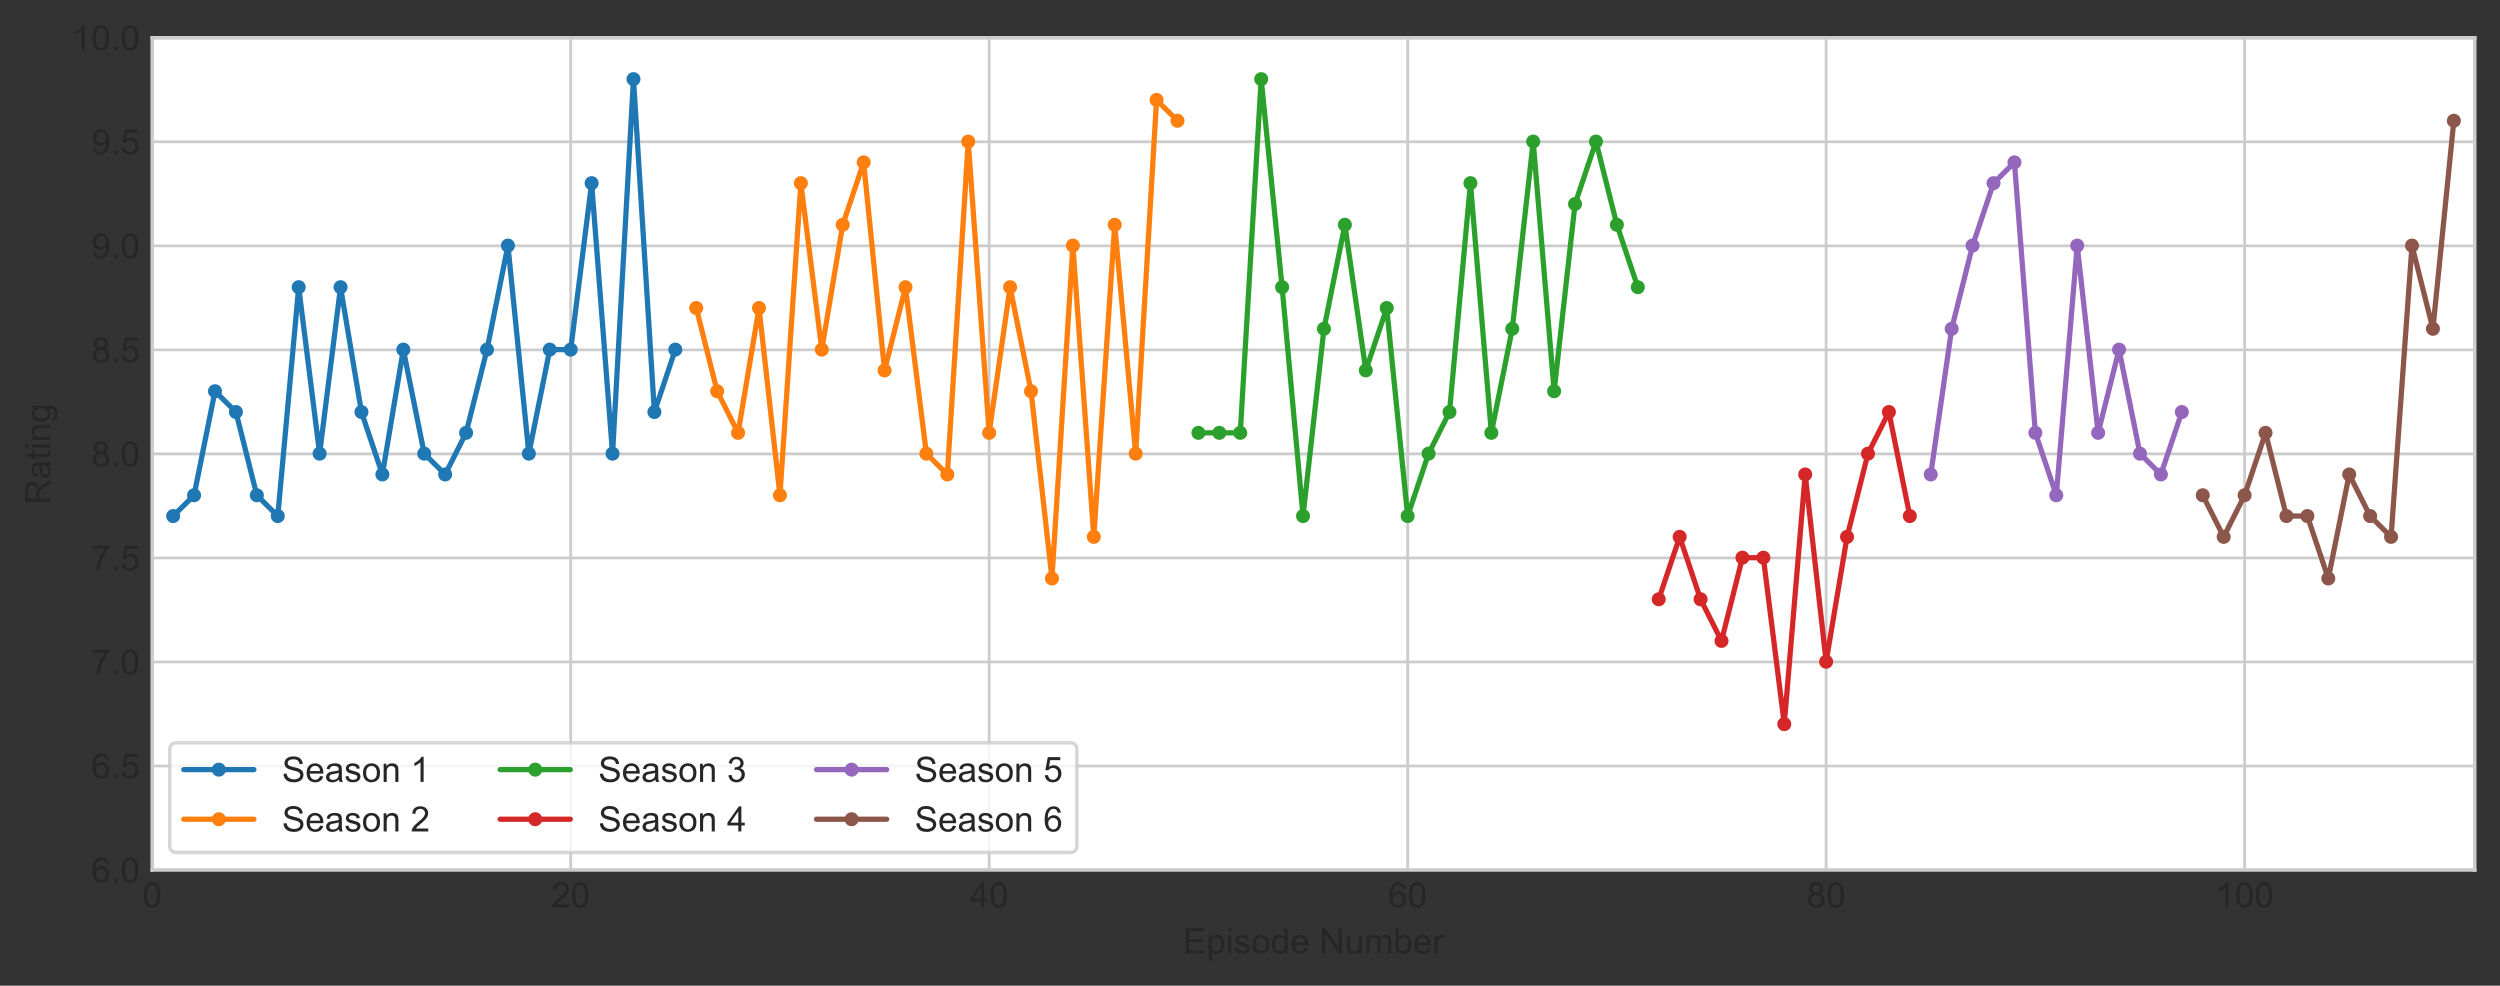 <?xml version="1.0" encoding="utf-8" standalone="no"?>
<!DOCTYPE svg PUBLIC "-//W3C//DTD SVG 1.1//EN"
  "http://www.w3.org/Graphics/SVG/1.1/DTD/svg11.dtd">
<!-- Created with matplotlib (https://matplotlib.org/) -->
<svg height="281.17pt" version="1.1" viewBox="0 0 713.148 281.17" width="713.148pt" xmlns="http://www.w3.org/2000/svg" xmlns:xlink="http://www.w3.org/1999/xlink">
 <rect x="0" y="0" width="713.148" height="281.17" fill="#333333" stroke="none"/>
 <defs>
  <style type="text/css">
*{stroke-linecap:butt;stroke-linejoin:round;}
  </style>
 </defs>
 <g id="figure_1">
  <g id="patch_1">
   <path d="M 0 281.17 
L 713.148 281.17 
L 713.148 0 
L 0 0 
z
" style="fill:none;"/>
  </g>
  <g id="axes_1">
   <g id="patch_2">
    <path d="M 43.423 248.179 
L 705.948 248.179 
L 705.948 10.779 
L 43.423 10.779 
z
" style="fill:#ffffff;"/>
   </g>
   <g id="matplotlib.axis_1">
    <g id="xtick_1">
     <g id="line2d_1">
      <path clip-path="url(#p5c59f5254d)" d="M 43.423 248.179 
L 43.423 10.779 
" style="fill:none;stroke:#cccccc;stroke-linecap:round;stroke-width:0.8;"/>
     </g>
     <g id="line2d_2"/>
     <g id="text_1">
      <!-- 0 -->
      <defs>
       <path d="M 4.156 35.297 
Q 4.156 48 6.766 55.734 
Q 9.375 63.484 14.516 67.672 
Q 19.672 71.875 27.484 71.875 
Q 33.25 71.875 37.594 69.547 
Q 41.938 67.234 44.766 62.859 
Q 47.609 58.5 49.219 52.219 
Q 50.828 45.953 50.828 35.297 
Q 50.828 22.703 48.234 14.969 
Q 45.656 7.234 40.5 3 
Q 35.359 -1.219 27.484 -1.219 
Q 17.141 -1.219 11.234 6.203 
Q 4.156 15.141 4.156 35.297 
z
M 13.188 35.297 
Q 13.188 17.672 17.312 11.828 
Q 21.438 6 27.484 6 
Q 33.547 6 37.672 11.859 
Q 41.797 17.719 41.797 35.297 
Q 41.797 52.984 37.672 58.781 
Q 33.547 64.594 27.391 64.594 
Q 21.344 64.594 17.719 59.469 
Q 13.188 52.938 13.188 35.297 
z
" id="ArialMT-48"/>
      </defs>
      <g style="fill:#262626;" transform="translate(40.643 258.837)scale(0.1 -0.1)">
       <use xlink:href="#ArialMT-48"/>
      </g>
     </g>
    </g>
    <g id="xtick_2">
     <g id="line2d_3">
      <path clip-path="url(#p5c59f5254d)" d="M 162.797 248.179 
L 162.797 10.779 
" style="fill:none;stroke:#cccccc;stroke-linecap:round;stroke-width:0.8;"/>
     </g>
     <g id="line2d_4"/>
     <g id="text_2">
      <!-- 20 -->
      <defs>
       <path d="M 50.344 8.453 
L 50.344 0 
L 3.031 0 
Q 2.938 3.172 4.047 6.109 
Q 5.859 10.938 9.828 15.625 
Q 13.812 20.312 21.344 26.469 
Q 33.016 36.031 37.109 41.625 
Q 41.219 47.219 41.219 52.203 
Q 41.219 57.422 37.469 61 
Q 33.734 64.594 27.734 64.594 
Q 21.391 64.594 17.578 60.781 
Q 13.766 56.984 13.719 50.25 
L 4.688 51.172 
Q 5.609 61.281 11.656 66.578 
Q 17.719 71.875 27.938 71.875 
Q 38.234 71.875 44.234 66.156 
Q 50.25 60.453 50.25 52 
Q 50.25 47.703 48.484 43.547 
Q 46.734 39.406 42.656 34.812 
Q 38.578 30.219 29.109 22.219 
Q 21.188 15.578 18.938 13.203 
Q 16.703 10.844 15.234 8.453 
z
" id="ArialMT-50"/>
      </defs>
      <g style="fill:#262626;" transform="translate(157.236 258.837)scale(0.1 -0.1)">
       <use xlink:href="#ArialMT-50"/>
       <use x="55.615" xlink:href="#ArialMT-48"/>
      </g>
     </g>
    </g>
    <g id="xtick_3">
     <g id="line2d_5">
      <path clip-path="url(#p5c59f5254d)" d="M 282.171 248.179 
L 282.171 10.779 
" style="fill:none;stroke:#cccccc;stroke-linecap:round;stroke-width:0.8;"/>
     </g>
     <g id="line2d_6"/>
     <g id="text_3">
      <!-- 40 -->
      <defs>
       <path d="M 32.328 0 
L 32.328 17.141 
L 1.266 17.141 
L 1.266 25.203 
L 33.938 71.578 
L 41.109 71.578 
L 41.109 25.203 
L 50.781 25.203 
L 50.781 17.141 
L 41.109 17.141 
L 41.109 0 
z
M 32.328 25.203 
L 32.328 57.469 
L 9.906 25.203 
z
" id="ArialMT-52"/>
      </defs>
      <g style="fill:#262626;" transform="translate(276.61 258.837)scale(0.1 -0.1)">
       <use xlink:href="#ArialMT-52"/>
       <use x="55.615" xlink:href="#ArialMT-48"/>
      </g>
     </g>
    </g>
    <g id="xtick_4">
     <g id="line2d_7">
      <path clip-path="url(#p5c59f5254d)" d="M 401.545 248.179 
L 401.545 10.779 
" style="fill:none;stroke:#cccccc;stroke-linecap:round;stroke-width:0.8;"/>
     </g>
     <g id="line2d_8"/>
     <g id="text_4">
      <!-- 60 -->
      <defs>
       <path d="M 49.75 54.047 
L 41.016 53.375 
Q 39.844 58.547 37.703 60.891 
Q 34.125 64.656 28.906 64.656 
Q 24.703 64.656 21.531 62.312 
Q 17.391 59.281 14.984 53.469 
Q 12.594 47.656 12.5 36.922 
Q 15.672 41.75 20.266 44.094 
Q 24.859 46.438 29.891 46.438 
Q 38.672 46.438 44.844 39.969 
Q 51.031 33.5 51.031 23.25 
Q 51.031 16.5 48.125 10.719 
Q 45.219 4.938 40.141 1.859 
Q 35.062 -1.219 28.609 -1.219 
Q 17.625 -1.219 10.688 6.859 
Q 3.766 14.938 3.766 33.5 
Q 3.766 54.25 11.422 63.672 
Q 18.109 71.875 29.438 71.875 
Q 37.891 71.875 43.281 67.141 
Q 48.688 62.406 49.75 54.047 
z
M 13.875 23.188 
Q 13.875 18.656 15.797 14.5 
Q 17.719 10.359 21.188 8.172 
Q 24.656 6 28.469 6 
Q 34.031 6 38.031 10.484 
Q 42.047 14.984 42.047 22.703 
Q 42.047 30.125 38.078 34.391 
Q 34.125 38.672 28.125 38.672 
Q 22.172 38.672 18.016 34.391 
Q 13.875 30.125 13.875 23.188 
z
" id="ArialMT-54"/>
      </defs>
      <g style="fill:#262626;" transform="translate(395.984 258.837)scale(0.1 -0.1)">
       <use xlink:href="#ArialMT-54"/>
       <use x="55.615" xlink:href="#ArialMT-48"/>
      </g>
     </g>
    </g>
    <g id="xtick_5">
     <g id="line2d_9">
      <path clip-path="url(#p5c59f5254d)" d="M 520.919 248.179 
L 520.919 10.779 
" style="fill:none;stroke:#cccccc;stroke-linecap:round;stroke-width:0.8;"/>
     </g>
     <g id="line2d_10"/>
     <g id="text_5">
      <!-- 80 -->
      <defs>
       <path d="M 17.672 38.812 
Q 12.203 40.828 9.562 44.531 
Q 6.938 48.25 6.938 53.422 
Q 6.938 61.234 12.547 66.547 
Q 18.172 71.875 27.484 71.875 
Q 36.859 71.875 42.578 66.422 
Q 48.297 60.984 48.297 53.172 
Q 48.297 48.188 45.672 44.5 
Q 43.062 40.828 37.75 38.812 
Q 44.344 36.672 47.781 31.875 
Q 51.219 27.094 51.219 20.453 
Q 51.219 11.281 44.719 5.031 
Q 38.234 -1.219 27.641 -1.219 
Q 17.047 -1.219 10.547 5.047 
Q 4.047 11.328 4.047 20.703 
Q 4.047 27.688 7.594 32.391 
Q 11.141 37.109 17.672 38.812 
z
M 15.922 53.719 
Q 15.922 48.641 19.188 45.406 
Q 22.469 42.188 27.688 42.188 
Q 32.766 42.188 36.016 45.375 
Q 39.266 48.578 39.266 53.219 
Q 39.266 58.062 35.906 61.359 
Q 32.562 64.656 27.594 64.656 
Q 22.562 64.656 19.234 61.422 
Q 15.922 58.203 15.922 53.719 
z
M 13.094 20.656 
Q 13.094 16.891 14.875 13.375 
Q 16.656 9.859 20.172 7.922 
Q 23.688 6 27.734 6 
Q 34.031 6 38.125 10.047 
Q 42.234 14.109 42.234 20.359 
Q 42.234 26.703 38.016 30.859 
Q 33.797 35.016 27.438 35.016 
Q 21.234 35.016 17.156 30.906 
Q 13.094 26.812 13.094 20.656 
z
" id="ArialMT-56"/>
      </defs>
      <g style="fill:#262626;" transform="translate(515.358 258.837)scale(0.1 -0.1)">
       <use xlink:href="#ArialMT-56"/>
       <use x="55.615" xlink:href="#ArialMT-48"/>
      </g>
     </g>
    </g>
    <g id="xtick_6">
     <g id="line2d_11">
      <path clip-path="url(#p5c59f5254d)" d="M 640.293 248.179 
L 640.293 10.779 
" style="fill:none;stroke:#cccccc;stroke-linecap:round;stroke-width:0.8;"/>
     </g>
     <g id="line2d_12"/>
     <g id="text_6">
      <!-- 100 -->
      <defs>
       <path d="M 37.25 0 
L 28.469 0 
L 28.469 56 
Q 25.297 52.984 20.141 49.953 
Q 14.984 46.922 10.891 45.406 
L 10.891 53.906 
Q 18.266 57.375 23.781 62.297 
Q 29.297 67.234 31.594 71.875 
L 37.25 71.875 
z
" id="ArialMT-49"/>
      </defs>
      <g style="fill:#262626;" transform="translate(631.951 258.837)scale(0.1 -0.1)">
       <use xlink:href="#ArialMT-49"/>
       <use x="55.615" xlink:href="#ArialMT-48"/>
       <use x="111.23" xlink:href="#ArialMT-48"/>
      </g>
     </g>
    </g>
    <g id="text_7">
     <!-- Episode Number -->
     <defs>
      <path d="M 7.906 0 
L 7.906 71.578 
L 59.672 71.578 
L 59.672 63.141 
L 17.391 63.141 
L 17.391 41.219 
L 56.984 41.219 
L 56.984 32.812 
L 17.391 32.812 
L 17.391 8.453 
L 61.328 8.453 
L 61.328 0 
z
" id="ArialMT-69"/>
      <path d="M 6.594 -19.875 
L 6.594 51.859 
L 14.594 51.859 
L 14.594 45.125 
Q 17.438 49.078 21 51.047 
Q 24.562 53.031 29.641 53.031 
Q 36.281 53.031 41.359 49.609 
Q 46.438 46.188 49.016 39.953 
Q 51.609 33.734 51.609 26.312 
Q 51.609 18.359 48.75 11.984 
Q 45.906 5.609 40.453 2.219 
Q 35.016 -1.172 29 -1.172 
Q 24.609 -1.172 21.109 0.688 
Q 17.625 2.547 15.375 5.375 
L 15.375 -19.875 
z
M 14.547 25.641 
Q 14.547 15.625 18.594 10.844 
Q 22.656 6.062 28.422 6.062 
Q 34.281 6.062 38.453 11.016 
Q 42.625 15.969 42.625 26.375 
Q 42.625 36.281 38.547 41.203 
Q 34.469 46.141 28.812 46.141 
Q 23.188 46.141 18.859 40.891 
Q 14.547 35.641 14.547 25.641 
z
" id="ArialMT-112"/>
      <path d="M 6.641 61.469 
L 6.641 71.578 
L 15.438 71.578 
L 15.438 61.469 
z
M 6.641 0 
L 6.641 51.859 
L 15.438 51.859 
L 15.438 0 
z
" id="ArialMT-105"/>
      <path d="M 3.078 15.484 
L 11.766 16.844 
Q 12.5 11.625 15.844 8.844 
Q 19.188 6.062 25.203 6.062 
Q 31.25 6.062 34.172 8.516 
Q 37.109 10.984 37.109 14.312 
Q 37.109 17.281 34.516 19 
Q 32.719 20.172 25.531 21.969 
Q 15.875 24.422 12.141 26.203 
Q 8.406 27.984 6.469 31.125 
Q 4.547 34.281 4.547 38.094 
Q 4.547 41.547 6.125 44.5 
Q 7.719 47.469 10.453 49.422 
Q 12.5 50.922 16.031 51.969 
Q 19.578 53.031 23.641 53.031 
Q 29.734 53.031 34.344 51.266 
Q 38.969 49.516 41.156 46.5 
Q 43.359 43.5 44.188 38.484 
L 35.594 37.312 
Q 35.016 41.312 32.203 43.547 
Q 29.391 45.797 24.266 45.797 
Q 18.219 45.797 15.625 43.797 
Q 13.031 41.797 13.031 39.109 
Q 13.031 37.406 14.109 36.031 
Q 15.188 34.625 17.484 33.688 
Q 18.797 33.203 25.25 31.453 
Q 34.578 28.953 38.25 27.359 
Q 41.938 25.781 44.031 22.75 
Q 46.141 19.734 46.141 15.234 
Q 46.141 10.844 43.578 6.953 
Q 41.016 3.078 36.172 0.953 
Q 31.344 -1.172 25.25 -1.172 
Q 15.141 -1.172 9.844 3.031 
Q 4.547 7.234 3.078 15.484 
z
" id="ArialMT-115"/>
      <path d="M 3.328 25.922 
Q 3.328 40.328 11.328 47.266 
Q 18.016 53.031 27.641 53.031 
Q 38.328 53.031 45.109 46.016 
Q 51.906 39.016 51.906 26.656 
Q 51.906 16.656 48.906 10.906 
Q 45.906 5.172 40.156 2 
Q 34.422 -1.172 27.641 -1.172 
Q 16.75 -1.172 10.031 5.812 
Q 3.328 12.797 3.328 25.922 
z
M 12.359 25.922 
Q 12.359 15.969 16.703 11.016 
Q 21.047 6.062 27.641 6.062 
Q 34.188 6.062 38.531 11.031 
Q 42.875 16.016 42.875 26.219 
Q 42.875 35.844 38.5 40.797 
Q 34.125 45.75 27.641 45.75 
Q 21.047 45.75 16.703 40.812 
Q 12.359 35.891 12.359 25.922 
z
" id="ArialMT-111"/>
      <path d="M 40.234 0 
L 40.234 6.547 
Q 35.297 -1.172 25.734 -1.172 
Q 19.531 -1.172 14.328 2.25 
Q 9.125 5.672 6.266 11.797 
Q 3.422 17.922 3.422 25.875 
Q 3.422 33.641 6 39.969 
Q 8.594 46.297 13.766 49.656 
Q 18.953 53.031 25.344 53.031 
Q 30.031 53.031 33.688 51.047 
Q 37.359 49.078 39.656 45.906 
L 39.656 71.578 
L 48.391 71.578 
L 48.391 0 
z
M 12.453 25.875 
Q 12.453 15.922 16.641 10.984 
Q 20.844 6.062 26.562 6.062 
Q 32.328 6.062 36.344 10.766 
Q 40.375 15.484 40.375 25.141 
Q 40.375 35.797 36.266 40.766 
Q 32.172 45.75 26.172 45.75 
Q 20.312 45.75 16.375 40.969 
Q 12.453 36.188 12.453 25.875 
z
" id="ArialMT-100"/>
      <path d="M 42.094 16.703 
L 51.172 15.578 
Q 49.031 7.625 43.219 3.219 
Q 37.406 -1.172 28.375 -1.172 
Q 17 -1.172 10.328 5.828 
Q 3.656 12.844 3.656 25.484 
Q 3.656 38.578 10.391 45.797 
Q 17.141 53.031 27.875 53.031 
Q 38.281 53.031 44.875 45.953 
Q 51.469 38.875 51.469 26.031 
Q 51.469 25.25 51.422 23.688 
L 12.75 23.688 
Q 13.234 15.141 17.578 10.594 
Q 21.922 6.062 28.422 6.062 
Q 33.25 6.062 36.672 8.594 
Q 40.094 11.141 42.094 16.703 
z
M 13.234 30.906 
L 42.188 30.906 
Q 41.609 37.453 38.875 40.719 
Q 34.672 45.797 27.984 45.797 
Q 21.922 45.797 17.797 41.75 
Q 13.672 37.703 13.234 30.906 
z
" id="ArialMT-101"/>
      <path id="ArialMT-32"/>
      <path d="M 7.625 0 
L 7.625 71.578 
L 17.328 71.578 
L 54.938 15.375 
L 54.938 71.578 
L 64.016 71.578 
L 64.016 0 
L 54.297 0 
L 16.703 56.25 
L 16.703 0 
z
" id="ArialMT-78"/>
      <path d="M 40.578 0 
L 40.578 7.625 
Q 34.516 -1.172 24.125 -1.172 
Q 19.531 -1.172 15.547 0.578 
Q 11.578 2.344 9.641 5 
Q 7.719 7.672 6.938 11.531 
Q 6.391 14.109 6.391 19.734 
L 6.391 51.859 
L 15.188 51.859 
L 15.188 23.094 
Q 15.188 16.219 15.719 13.812 
Q 16.547 10.359 19.234 8.375 
Q 21.922 6.391 25.875 6.391 
Q 29.828 6.391 33.297 8.422 
Q 36.766 10.453 38.203 13.938 
Q 39.656 17.438 39.656 24.078 
L 39.656 51.859 
L 48.438 51.859 
L 48.438 0 
z
" id="ArialMT-117"/>
      <path d="M 6.594 0 
L 6.594 51.859 
L 14.453 51.859 
L 14.453 44.578 
Q 16.891 48.391 20.938 50.703 
Q 25 53.031 30.172 53.031 
Q 35.938 53.031 39.625 50.641 
Q 43.312 48.25 44.828 43.953 
Q 50.984 53.031 60.844 53.031 
Q 68.562 53.031 72.703 48.75 
Q 76.859 44.484 76.859 35.594 
L 76.859 0 
L 68.109 0 
L 68.109 32.672 
Q 68.109 37.938 67.25 40.25 
Q 66.406 42.578 64.156 43.984 
Q 61.922 45.406 58.891 45.406 
Q 53.422 45.406 49.797 41.766 
Q 46.188 38.141 46.188 30.125 
L 46.188 0 
L 37.406 0 
L 37.406 33.688 
Q 37.406 39.547 35.25 42.469 
Q 33.109 45.406 28.219 45.406 
Q 24.516 45.406 21.359 43.453 
Q 18.219 41.5 16.797 37.734 
Q 15.375 33.984 15.375 26.906 
L 15.375 0 
z
" id="ArialMT-109"/>
      <path d="M 14.703 0 
L 6.547 0 
L 6.547 71.578 
L 15.328 71.578 
L 15.328 46.047 
Q 20.906 53.031 29.547 53.031 
Q 34.328 53.031 38.594 51.094 
Q 42.875 49.172 45.625 45.672 
Q 48.391 42.188 49.953 37.25 
Q 51.516 32.328 51.516 26.703 
Q 51.516 13.375 44.922 6.094 
Q 38.328 -1.172 29.109 -1.172 
Q 19.922 -1.172 14.703 6.5 
z
M 14.594 26.312 
Q 14.594 17 17.141 12.844 
Q 21.297 6.062 28.375 6.062 
Q 34.125 6.062 38.328 11.062 
Q 42.531 16.062 42.531 25.984 
Q 42.531 36.141 38.5 40.969 
Q 34.469 45.797 28.766 45.797 
Q 23 45.797 18.797 40.797 
Q 14.594 35.797 14.594 26.312 
z
" id="ArialMT-98"/>
      <path d="M 6.5 0 
L 6.5 51.859 
L 14.406 51.859 
L 14.406 44 
Q 17.438 49.516 20 51.266 
Q 22.562 53.031 25.641 53.031 
Q 30.078 53.031 34.672 50.203 
L 31.641 42.047 
Q 28.422 43.953 25.203 43.953 
Q 22.312 43.953 20.016 42.219 
Q 17.719 40.484 16.75 37.406 
Q 15.281 32.719 15.281 27.156 
L 15.281 0 
z
" id="ArialMT-114"/>
     </defs>
     <g style="fill:#262626;" transform="translate(337.447 271.982)scale(0.1 -0.1)">
      <use xlink:href="#ArialMT-69"/>
      <use x="66.699" xlink:href="#ArialMT-112"/>
      <use x="122.314" xlink:href="#ArialMT-105"/>
      <use x="144.531" xlink:href="#ArialMT-115"/>
      <use x="194.531" xlink:href="#ArialMT-111"/>
      <use x="250.146" xlink:href="#ArialMT-100"/>
      <use x="305.762" xlink:href="#ArialMT-101"/>
      <use x="361.377" xlink:href="#ArialMT-32"/>
      <use x="389.16" xlink:href="#ArialMT-78"/>
      <use x="461.377" xlink:href="#ArialMT-117"/>
      <use x="516.992" xlink:href="#ArialMT-109"/>
      <use x="600.293" xlink:href="#ArialMT-98"/>
      <use x="655.908" xlink:href="#ArialMT-101"/>
      <use x="711.523" xlink:href="#ArialMT-114"/>
     </g>
    </g>
   </g>
   <g id="matplotlib.axis_2">
    <g id="ytick_1">
     <g id="line2d_13">
      <path clip-path="url(#p5c59f5254d)" d="M 43.423 248.179 
L 705.948 248.179 
" style="fill:none;stroke:#cccccc;stroke-linecap:round;stroke-width:0.8;"/>
     </g>
     <g id="line2d_14"/>
     <g id="text_8">
      <!-- 6.0 -->
      <defs>
       <path d="M 9.078 0 
L 9.078 10.016 
L 19.094 10.016 
L 19.094 0 
z
" id="ArialMT-46"/>
      </defs>
      <g style="fill:#262626;" transform="translate(26.023 251.758)scale(0.1 -0.1)">
       <use xlink:href="#ArialMT-54"/>
       <use x="55.615" xlink:href="#ArialMT-46"/>
       <use x="83.398" xlink:href="#ArialMT-48"/>
      </g>
     </g>
    </g>
    <g id="ytick_2">
     <g id="line2d_15">
      <path clip-path="url(#p5c59f5254d)" d="M 43.423 218.504 
L 705.948 218.504 
" style="fill:none;stroke:#cccccc;stroke-linecap:round;stroke-width:0.8;"/>
     </g>
     <g id="line2d_16"/>
     <g id="text_9">
      <!-- 6.5 -->
      <defs>
       <path d="M 4.156 18.75 
L 13.375 19.531 
Q 14.406 12.797 18.141 9.391 
Q 21.875 6 27.156 6 
Q 33.5 6 37.891 10.781 
Q 42.281 15.578 42.281 23.484 
Q 42.281 31 38.062 35.344 
Q 33.844 39.703 27 39.703 
Q 22.75 39.703 19.328 37.766 
Q 15.922 35.844 13.969 32.766 
L 5.719 33.844 
L 12.641 70.609 
L 48.25 70.609 
L 48.25 62.203 
L 19.672 62.203 
L 15.828 42.969 
Q 22.266 47.469 29.344 47.469 
Q 38.719 47.469 45.156 40.969 
Q 51.609 34.469 51.609 24.266 
Q 51.609 14.547 45.953 7.469 
Q 39.062 -1.219 27.156 -1.219 
Q 17.391 -1.219 11.203 4.25 
Q 5.031 9.719 4.156 18.75 
z
" id="ArialMT-53"/>
      </defs>
      <g style="fill:#262626;" transform="translate(26.023 222.083)scale(0.1 -0.1)">
       <use xlink:href="#ArialMT-54"/>
       <use x="55.615" xlink:href="#ArialMT-46"/>
       <use x="83.398" xlink:href="#ArialMT-53"/>
      </g>
     </g>
    </g>
    <g id="ytick_3">
     <g id="line2d_17">
      <path clip-path="url(#p5c59f5254d)" d="M 43.423 188.829 
L 705.948 188.829 
" style="fill:none;stroke:#cccccc;stroke-linecap:round;stroke-width:0.8;"/>
     </g>
     <g id="line2d_18"/>
     <g id="text_10">
      <!-- 7.0 -->
      <defs>
       <path d="M 4.734 62.203 
L 4.734 70.656 
L 51.078 70.656 
L 51.078 63.812 
Q 44.234 56.547 37.516 44.484 
Q 30.812 32.422 27.156 19.672 
Q 24.516 10.688 23.781 0 
L 14.75 0 
Q 14.891 8.453 18.062 20.406 
Q 21.234 32.375 27.172 43.484 
Q 33.109 54.594 39.797 62.203 
z
" id="ArialMT-55"/>
      </defs>
      <g style="fill:#262626;" transform="translate(26.023 192.408)scale(0.1 -0.1)">
       <use xlink:href="#ArialMT-55"/>
       <use x="55.615" xlink:href="#ArialMT-46"/>
       <use x="83.398" xlink:href="#ArialMT-48"/>
      </g>
     </g>
    </g>
    <g id="ytick_4">
     <g id="line2d_19">
      <path clip-path="url(#p5c59f5254d)" d="M 43.423 159.154 
L 705.948 159.154 
" style="fill:none;stroke:#cccccc;stroke-linecap:round;stroke-width:0.8;"/>
     </g>
     <g id="line2d_20"/>
     <g id="text_11">
      <!-- 7.5 -->
      <g style="fill:#262626;" transform="translate(26.023 162.733)scale(0.1 -0.1)">
       <use xlink:href="#ArialMT-55"/>
       <use x="55.615" xlink:href="#ArialMT-46"/>
       <use x="83.398" xlink:href="#ArialMT-53"/>
      </g>
     </g>
    </g>
    <g id="ytick_5">
     <g id="line2d_21">
      <path clip-path="url(#p5c59f5254d)" d="M 43.423 129.479 
L 705.948 129.479 
" style="fill:none;stroke:#cccccc;stroke-linecap:round;stroke-width:0.8;"/>
     </g>
     <g id="line2d_22"/>
     <g id="text_12">
      <!-- 8.0 -->
      <g style="fill:#262626;" transform="translate(26.023 133.058)scale(0.1 -0.1)">
       <use xlink:href="#ArialMT-56"/>
       <use x="55.615" xlink:href="#ArialMT-46"/>
       <use x="83.398" xlink:href="#ArialMT-48"/>
      </g>
     </g>
    </g>
    <g id="ytick_6">
     <g id="line2d_23">
      <path clip-path="url(#p5c59f5254d)" d="M 43.423 99.804 
L 705.948 99.804 
" style="fill:none;stroke:#cccccc;stroke-linecap:round;stroke-width:0.8;"/>
     </g>
     <g id="line2d_24"/>
     <g id="text_13">
      <!-- 8.5 -->
      <g style="fill:#262626;" transform="translate(26.023 103.383)scale(0.1 -0.1)">
       <use xlink:href="#ArialMT-56"/>
       <use x="55.615" xlink:href="#ArialMT-46"/>
       <use x="83.398" xlink:href="#ArialMT-53"/>
      </g>
     </g>
    </g>
    <g id="ytick_7">
     <g id="line2d_25">
      <path clip-path="url(#p5c59f5254d)" d="M 43.423 70.129 
L 705.948 70.129 
" style="fill:none;stroke:#cccccc;stroke-linecap:round;stroke-width:0.8;"/>
     </g>
     <g id="line2d_26"/>
     <g id="text_14">
      <!-- 9.0 -->
      <defs>
       <path d="M 5.469 16.547 
L 13.922 17.328 
Q 14.984 11.375 18.016 8.688 
Q 21.047 6 25.781 6 
Q 29.828 6 32.875 7.859 
Q 35.938 9.719 37.891 12.812 
Q 39.844 15.922 41.156 21.188 
Q 42.484 26.469 42.484 31.938 
Q 42.484 32.516 42.438 33.688 
Q 39.797 29.5 35.234 26.875 
Q 30.672 24.266 25.344 24.266 
Q 16.453 24.266 10.297 30.703 
Q 4.156 37.156 4.156 47.703 
Q 4.156 58.594 10.578 65.234 
Q 17 71.875 26.656 71.875 
Q 33.641 71.875 39.422 68.109 
Q 45.219 64.359 48.219 57.391 
Q 51.219 50.438 51.219 37.25 
Q 51.219 23.531 48.234 15.406 
Q 45.266 7.281 39.375 3.031 
Q 33.5 -1.219 25.594 -1.219 
Q 17.188 -1.219 11.859 3.438 
Q 6.547 8.109 5.469 16.547 
z
M 41.453 48.141 
Q 41.453 55.719 37.422 60.156 
Q 33.406 64.594 27.734 64.594 
Q 21.875 64.594 17.531 59.812 
Q 13.188 55.031 13.188 47.406 
Q 13.188 40.578 17.312 36.297 
Q 21.438 32.031 27.484 32.031 
Q 33.594 32.031 37.516 36.297 
Q 41.453 40.578 41.453 48.141 
z
" id="ArialMT-57"/>
      </defs>
      <g style="fill:#262626;" transform="translate(26.023 73.708)scale(0.1 -0.1)">
       <use xlink:href="#ArialMT-57"/>
       <use x="55.615" xlink:href="#ArialMT-46"/>
       <use x="83.398" xlink:href="#ArialMT-48"/>
      </g>
     </g>
    </g>
    <g id="ytick_8">
     <g id="line2d_27">
      <path clip-path="url(#p5c59f5254d)" d="M 43.423 40.454 
L 705.948 40.454 
" style="fill:none;stroke:#cccccc;stroke-linecap:round;stroke-width:0.8;"/>
     </g>
     <g id="line2d_28"/>
     <g id="text_15">
      <!-- 9.5 -->
      <g style="fill:#262626;" transform="translate(26.023 44.033)scale(0.1 -0.1)">
       <use xlink:href="#ArialMT-57"/>
       <use x="55.615" xlink:href="#ArialMT-46"/>
       <use x="83.398" xlink:href="#ArialMT-53"/>
      </g>
     </g>
    </g>
    <g id="ytick_9">
     <g id="line2d_29">
      <path clip-path="url(#p5c59f5254d)" d="M 43.423 10.779 
L 705.948 10.779 
" style="fill:none;stroke:#cccccc;stroke-linecap:round;stroke-width:0.8;"/>
     </g>
     <g id="line2d_30"/>
     <g id="text_16">
      <!-- 10.0 -->
      <g style="fill:#262626;" transform="translate(20.462 14.358)scale(0.1 -0.1)">
       <use xlink:href="#ArialMT-49"/>
       <use x="55.615" xlink:href="#ArialMT-48"/>
       <use x="111.23" xlink:href="#ArialMT-46"/>
       <use x="139.014" xlink:href="#ArialMT-48"/>
      </g>
     </g>
    </g>
    <g id="text_17">
     <!-- Rating -->
     <defs>
      <path d="M 7.859 0 
L 7.859 71.578 
L 39.594 71.578 
Q 49.172 71.578 54.141 69.641 
Q 59.125 67.719 62.109 62.828 
Q 65.094 57.953 65.094 52.047 
Q 65.094 44.438 60.156 39.203 
Q 55.219 33.984 44.922 32.562 
Q 48.688 30.766 50.641 29 
Q 54.781 25.203 58.5 19.484 
L 70.953 0 
L 59.031 0 
L 49.562 14.891 
Q 45.406 21.344 42.719 24.75 
Q 40.047 28.172 37.922 29.531 
Q 35.797 30.906 33.594 31.453 
Q 31.984 31.781 28.328 31.781 
L 17.328 31.781 
L 17.328 0 
z
M 17.328 39.984 
L 37.703 39.984 
Q 44.188 39.984 47.844 41.328 
Q 51.516 42.672 53.422 45.625 
Q 55.328 48.578 55.328 52.047 
Q 55.328 57.125 51.641 60.391 
Q 47.953 63.672 39.984 63.672 
L 17.328 63.672 
z
" id="ArialMT-82"/>
      <path d="M 40.438 6.391 
Q 35.547 2.25 31.031 0.531 
Q 26.516 -1.172 21.344 -1.172 
Q 12.797 -1.172 8.203 3 
Q 3.609 7.172 3.609 13.672 
Q 3.609 17.484 5.344 20.625 
Q 7.078 23.781 9.891 25.688 
Q 12.703 27.594 16.219 28.562 
Q 18.797 29.25 24.031 29.891 
Q 34.672 31.156 39.703 32.906 
Q 39.75 34.719 39.75 35.203 
Q 39.75 40.578 37.25 42.781 
Q 33.891 45.75 27.25 45.75 
Q 21.047 45.75 18.094 43.578 
Q 15.141 41.406 13.719 35.891 
L 5.125 37.062 
Q 6.297 42.578 8.984 45.969 
Q 11.672 49.359 16.75 51.188 
Q 21.828 53.031 28.516 53.031 
Q 35.156 53.031 39.297 51.469 
Q 43.453 49.906 45.406 47.531 
Q 47.359 45.172 48.141 41.547 
Q 48.578 39.312 48.578 33.453 
L 48.578 21.734 
Q 48.578 9.469 49.141 6.219 
Q 49.703 2.984 51.375 0 
L 42.188 0 
Q 40.828 2.734 40.438 6.391 
z
M 39.703 26.031 
Q 34.906 24.078 25.344 22.703 
Q 19.922 21.922 17.672 20.938 
Q 15.438 19.969 14.203 18.094 
Q 12.984 16.219 12.984 13.922 
Q 12.984 10.406 15.641 8.062 
Q 18.312 5.719 23.438 5.719 
Q 28.516 5.719 32.469 7.938 
Q 36.422 10.156 38.281 14.016 
Q 39.703 17 39.703 22.797 
z
" id="ArialMT-97"/>
      <path d="M 25.781 7.859 
L 27.047 0.094 
Q 23.344 -0.688 20.406 -0.688 
Q 15.625 -0.688 12.984 0.828 
Q 10.359 2.344 9.281 4.812 
Q 8.203 7.281 8.203 15.188 
L 8.203 45.016 
L 1.766 45.016 
L 1.766 51.859 
L 8.203 51.859 
L 8.203 64.703 
L 16.938 69.969 
L 16.938 51.859 
L 25.781 51.859 
L 25.781 45.016 
L 16.938 45.016 
L 16.938 14.703 
Q 16.938 10.938 17.406 9.859 
Q 17.875 8.797 18.922 8.156 
Q 19.969 7.516 21.922 7.516 
Q 23.391 7.516 25.781 7.859 
z
" id="ArialMT-116"/>
      <path d="M 6.594 0 
L 6.594 51.859 
L 14.5 51.859 
L 14.5 44.484 
Q 20.219 53.031 31 53.031 
Q 35.688 53.031 39.625 51.344 
Q 43.562 49.656 45.516 46.922 
Q 47.469 44.188 48.25 40.438 
Q 48.734 37.984 48.734 31.891 
L 48.734 0 
L 39.938 0 
L 39.938 31.547 
Q 39.938 36.922 38.906 39.578 
Q 37.891 42.234 35.281 43.812 
Q 32.672 45.406 29.156 45.406 
Q 23.531 45.406 19.453 41.844 
Q 15.375 38.281 15.375 28.328 
L 15.375 0 
z
" id="ArialMT-110"/>
      <path d="M 4.984 -4.297 
L 13.531 -5.562 
Q 14.062 -9.516 16.5 -11.328 
Q 19.781 -13.766 25.438 -13.766 
Q 31.547 -13.766 34.859 -11.328 
Q 38.188 -8.891 39.359 -4.5 
Q 40.047 -1.812 39.984 6.781 
Q 34.234 0 25.641 0 
Q 14.938 0 9.078 7.719 
Q 3.219 15.438 3.219 26.219 
Q 3.219 33.641 5.906 39.906 
Q 8.594 46.188 13.688 49.609 
Q 18.797 53.031 25.688 53.031 
Q 34.859 53.031 40.828 45.609 
L 40.828 51.859 
L 48.922 51.859 
L 48.922 7.031 
Q 48.922 -5.078 46.453 -10.125 
Q 44 -15.188 38.641 -18.109 
Q 33.297 -21.047 25.484 -21.047 
Q 16.219 -21.047 10.5 -16.875 
Q 4.781 -12.703 4.984 -4.297 
z
M 12.25 26.859 
Q 12.25 16.656 16.297 11.969 
Q 20.359 7.281 26.469 7.281 
Q 32.516 7.281 36.609 11.938 
Q 40.719 16.609 40.719 26.562 
Q 40.719 36.078 36.5 40.906 
Q 32.281 45.75 26.312 45.75 
Q 20.453 45.75 16.344 40.984 
Q 12.25 36.234 12.25 26.859 
z
" id="ArialMT-103"/>
     </defs>
     <g style="fill:#262626;" transform="translate(14.358 143.931)rotate(-90)scale(0.1 -0.1)">
      <use xlink:href="#ArialMT-82"/>
      <use x="72.217" xlink:href="#ArialMT-97"/>
      <use x="127.832" xlink:href="#ArialMT-116"/>
      <use x="155.615" xlink:href="#ArialMT-105"/>
      <use x="177.832" xlink:href="#ArialMT-110"/>
      <use x="233.447" xlink:href="#ArialMT-103"/>
     </g>
    </g>
   </g>
   <g id="line2d_31">
    <path clip-path="url(#p5c59f5254d)" d="M 49.392 147.211 
L 55.361 141.276 
L 61.33 111.601 
L 67.298 117.536 
L 73.267 141.276 
L 79.236 147.211 
L 85.204 81.926 
L 91.173 129.406 
L 97.142 81.926 
L 103.11 117.536 
L 109.079 135.341 
L 115.048 99.731 
L 121.016 129.406 
L 126.985 135.341 
L 132.954 123.471 
L 138.923 99.731 
L 144.891 70.056 
L 150.86 129.406 
L 156.829 99.731 
L 162.797 99.731 
L 168.766 52.251 
L 174.735 129.406 
L 180.703 22.576 
L 186.672 117.536 
L 192.641 99.731 
" style="fill:none;stroke:#1f77b4;stroke-linecap:round;stroke-width:1.5;"/>
    <defs>
     <path d="M 0 1.5 
C 0.398 1.5 0.779 1.342 1.061 1.061 
C 1.342 0.779 1.5 0.398 1.5 0 
C 1.5 -0.398 1.342 -0.779 1.061 -1.061 
C 0.779 -1.342 0.398 -1.5 0 -1.5 
C -0.398 -1.5 -0.779 -1.342 -1.061 -1.061 
C -1.342 -0.779 -1.5 -0.398 -1.5 0 
C -1.5 0.398 -1.342 0.779 -1.061 1.061 
C -0.779 1.342 -0.398 1.5 0 1.5 
z
" id="m7f8d5c2530" style="stroke:#1f77b4;"/>
    </defs>
    <g clip-path="url(#p5c59f5254d)">
     <use style="fill:#1f77b4;stroke:#1f77b4;" x="49.392" xlink:href="#m7f8d5c2530" y="147.211"/>
     <use style="fill:#1f77b4;stroke:#1f77b4;" x="55.361" xlink:href="#m7f8d5c2530" y="141.276"/>
     <use style="fill:#1f77b4;stroke:#1f77b4;" x="61.33" xlink:href="#m7f8d5c2530" y="111.601"/>
     <use style="fill:#1f77b4;stroke:#1f77b4;" x="67.298" xlink:href="#m7f8d5c2530" y="117.536"/>
     <use style="fill:#1f77b4;stroke:#1f77b4;" x="73.267" xlink:href="#m7f8d5c2530" y="141.276"/>
     <use style="fill:#1f77b4;stroke:#1f77b4;" x="79.236" xlink:href="#m7f8d5c2530" y="147.211"/>
     <use style="fill:#1f77b4;stroke:#1f77b4;" x="85.204" xlink:href="#m7f8d5c2530" y="81.926"/>
     <use style="fill:#1f77b4;stroke:#1f77b4;" x="91.173" xlink:href="#m7f8d5c2530" y="129.406"/>
     <use style="fill:#1f77b4;stroke:#1f77b4;" x="97.142" xlink:href="#m7f8d5c2530" y="81.926"/>
     <use style="fill:#1f77b4;stroke:#1f77b4;" x="103.11" xlink:href="#m7f8d5c2530" y="117.536"/>
     <use style="fill:#1f77b4;stroke:#1f77b4;" x="109.079" xlink:href="#m7f8d5c2530" y="135.341"/>
     <use style="fill:#1f77b4;stroke:#1f77b4;" x="115.048" xlink:href="#m7f8d5c2530" y="99.731"/>
     <use style="fill:#1f77b4;stroke:#1f77b4;" x="121.016" xlink:href="#m7f8d5c2530" y="129.406"/>
     <use style="fill:#1f77b4;stroke:#1f77b4;" x="126.985" xlink:href="#m7f8d5c2530" y="135.341"/>
     <use style="fill:#1f77b4;stroke:#1f77b4;" x="132.954" xlink:href="#m7f8d5c2530" y="123.471"/>
     <use style="fill:#1f77b4;stroke:#1f77b4;" x="138.923" xlink:href="#m7f8d5c2530" y="99.731"/>
     <use style="fill:#1f77b4;stroke:#1f77b4;" x="144.891" xlink:href="#m7f8d5c2530" y="70.056"/>
     <use style="fill:#1f77b4;stroke:#1f77b4;" x="150.86" xlink:href="#m7f8d5c2530" y="129.406"/>
     <use style="fill:#1f77b4;stroke:#1f77b4;" x="156.829" xlink:href="#m7f8d5c2530" y="99.731"/>
     <use style="fill:#1f77b4;stroke:#1f77b4;" x="162.797" xlink:href="#m7f8d5c2530" y="99.731"/>
     <use style="fill:#1f77b4;stroke:#1f77b4;" x="168.766" xlink:href="#m7f8d5c2530" y="52.251"/>
     <use style="fill:#1f77b4;stroke:#1f77b4;" x="174.735" xlink:href="#m7f8d5c2530" y="129.406"/>
     <use style="fill:#1f77b4;stroke:#1f77b4;" x="180.703" xlink:href="#m7f8d5c2530" y="22.576"/>
     <use style="fill:#1f77b4;stroke:#1f77b4;" x="186.672" xlink:href="#m7f8d5c2530" y="117.536"/>
     <use style="fill:#1f77b4;stroke:#1f77b4;" x="192.641" xlink:href="#m7f8d5c2530" y="99.731"/>
    </g>
   </g>
   <g id="line2d_32">
    <path clip-path="url(#p5c59f5254d)" d="M 198.609 87.861 
L 204.578 111.601 
L 210.547 123.471 
L 216.516 87.861 
L 222.484 141.276 
L 228.453 52.251 
L 234.422 99.731 
L 240.39 64.121 
L 246.359 46.316 
L 252.328 105.666 
L 258.296 81.926 
L 264.265 129.406 
L 270.234 135.341 
L 276.202 40.381 
L 282.171 123.471 
L 288.14 81.926 
L 294.109 111.601 
L 300.077 165.016 
L 306.046 70.056 
L 312.015 153.146 
L 317.983 64.121 
L 323.952 129.406 
L 329.921 28.511 
L 335.889 34.446 
" style="fill:none;stroke:#ff7f0e;stroke-linecap:round;stroke-width:1.5;"/>
    <defs>
     <path d="M 0 1.5 
C 0.398 1.5 0.779 1.342 1.061 1.061 
C 1.342 0.779 1.5 0.398 1.5 0 
C 1.5 -0.398 1.342 -0.779 1.061 -1.061 
C 0.779 -1.342 0.398 -1.5 0 -1.5 
C -0.398 -1.5 -0.779 -1.342 -1.061 -1.061 
C -1.342 -0.779 -1.5 -0.398 -1.5 0 
C -1.5 0.398 -1.342 0.779 -1.061 1.061 
C -0.779 1.342 -0.398 1.5 0 1.5 
z
" id="m3f3fddca80" style="stroke:#ff7f0e;"/>
    </defs>
    <g clip-path="url(#p5c59f5254d)">
     <use style="fill:#ff7f0e;stroke:#ff7f0e;" x="198.609" xlink:href="#m3f3fddca80" y="87.861"/>
     <use style="fill:#ff7f0e;stroke:#ff7f0e;" x="204.578" xlink:href="#m3f3fddca80" y="111.601"/>
     <use style="fill:#ff7f0e;stroke:#ff7f0e;" x="210.547" xlink:href="#m3f3fddca80" y="123.471"/>
     <use style="fill:#ff7f0e;stroke:#ff7f0e;" x="216.516" xlink:href="#m3f3fddca80" y="87.861"/>
     <use style="fill:#ff7f0e;stroke:#ff7f0e;" x="222.484" xlink:href="#m3f3fddca80" y="141.276"/>
     <use style="fill:#ff7f0e;stroke:#ff7f0e;" x="228.453" xlink:href="#m3f3fddca80" y="52.251"/>
     <use style="fill:#ff7f0e;stroke:#ff7f0e;" x="234.422" xlink:href="#m3f3fddca80" y="99.731"/>
     <use style="fill:#ff7f0e;stroke:#ff7f0e;" x="240.39" xlink:href="#m3f3fddca80" y="64.121"/>
     <use style="fill:#ff7f0e;stroke:#ff7f0e;" x="246.359" xlink:href="#m3f3fddca80" y="46.316"/>
     <use style="fill:#ff7f0e;stroke:#ff7f0e;" x="252.328" xlink:href="#m3f3fddca80" y="105.666"/>
     <use style="fill:#ff7f0e;stroke:#ff7f0e;" x="258.296" xlink:href="#m3f3fddca80" y="81.926"/>
     <use style="fill:#ff7f0e;stroke:#ff7f0e;" x="264.265" xlink:href="#m3f3fddca80" y="129.406"/>
     <use style="fill:#ff7f0e;stroke:#ff7f0e;" x="270.234" xlink:href="#m3f3fddca80" y="135.341"/>
     <use style="fill:#ff7f0e;stroke:#ff7f0e;" x="276.202" xlink:href="#m3f3fddca80" y="40.381"/>
     <use style="fill:#ff7f0e;stroke:#ff7f0e;" x="282.171" xlink:href="#m3f3fddca80" y="123.471"/>
     <use style="fill:#ff7f0e;stroke:#ff7f0e;" x="288.14" xlink:href="#m3f3fddca80" y="81.926"/>
     <use style="fill:#ff7f0e;stroke:#ff7f0e;" x="294.109" xlink:href="#m3f3fddca80" y="111.601"/>
     <use style="fill:#ff7f0e;stroke:#ff7f0e;" x="300.077" xlink:href="#m3f3fddca80" y="165.016"/>
     <use style="fill:#ff7f0e;stroke:#ff7f0e;" x="306.046" xlink:href="#m3f3fddca80" y="70.056"/>
     <use style="fill:#ff7f0e;stroke:#ff7f0e;" x="312.015" xlink:href="#m3f3fddca80" y="153.146"/>
     <use style="fill:#ff7f0e;stroke:#ff7f0e;" x="317.983" xlink:href="#m3f3fddca80" y="64.121"/>
     <use style="fill:#ff7f0e;stroke:#ff7f0e;" x="323.952" xlink:href="#m3f3fddca80" y="129.406"/>
     <use style="fill:#ff7f0e;stroke:#ff7f0e;" x="329.921" xlink:href="#m3f3fddca80" y="28.511"/>
     <use style="fill:#ff7f0e;stroke:#ff7f0e;" x="335.889" xlink:href="#m3f3fddca80" y="34.446"/>
    </g>
   </g>
   <g id="line2d_33">
    <path clip-path="url(#p5c59f5254d)" d="M 341.858 123.471 
L 347.827 123.471 
L 353.796 123.471 
L 359.764 22.576 
L 365.733 81.926 
L 371.702 147.211 
L 377.67 93.796 
L 383.639 64.121 
L 389.608 105.666 
L 395.576 87.861 
L 401.545 147.211 
L 407.514 129.406 
L 413.482 117.536 
L 419.451 52.251 
L 425.42 123.471 
L 431.389 93.796 
L 437.357 40.381 
L 443.326 111.601 
L 449.295 58.186 
L 455.263 40.381 
L 461.232 64.121 
L 467.201 81.926 
" style="fill:none;stroke:#2ca02c;stroke-linecap:round;stroke-width:1.5;"/>
    <defs>
     <path d="M 0 1.5 
C 0.398 1.5 0.779 1.342 1.061 1.061 
C 1.342 0.779 1.5 0.398 1.5 0 
C 1.5 -0.398 1.342 -0.779 1.061 -1.061 
C 0.779 -1.342 0.398 -1.5 0 -1.5 
C -0.398 -1.5 -0.779 -1.342 -1.061 -1.061 
C -1.342 -0.779 -1.5 -0.398 -1.5 0 
C -1.5 0.398 -1.342 0.779 -1.061 1.061 
C -0.779 1.342 -0.398 1.5 0 1.5 
z
" id="m3ca102df82" style="stroke:#2ca02c;"/>
    </defs>
    <g clip-path="url(#p5c59f5254d)">
     <use style="fill:#2ca02c;stroke:#2ca02c;" x="341.858" xlink:href="#m3ca102df82" y="123.471"/>
     <use style="fill:#2ca02c;stroke:#2ca02c;" x="347.827" xlink:href="#m3ca102df82" y="123.471"/>
     <use style="fill:#2ca02c;stroke:#2ca02c;" x="353.796" xlink:href="#m3ca102df82" y="123.471"/>
     <use style="fill:#2ca02c;stroke:#2ca02c;" x="359.764" xlink:href="#m3ca102df82" y="22.576"/>
     <use style="fill:#2ca02c;stroke:#2ca02c;" x="365.733" xlink:href="#m3ca102df82" y="81.926"/>
     <use style="fill:#2ca02c;stroke:#2ca02c;" x="371.702" xlink:href="#m3ca102df82" y="147.211"/>
     <use style="fill:#2ca02c;stroke:#2ca02c;" x="377.67" xlink:href="#m3ca102df82" y="93.796"/>
     <use style="fill:#2ca02c;stroke:#2ca02c;" x="383.639" xlink:href="#m3ca102df82" y="64.121"/>
     <use style="fill:#2ca02c;stroke:#2ca02c;" x="389.608" xlink:href="#m3ca102df82" y="105.666"/>
     <use style="fill:#2ca02c;stroke:#2ca02c;" x="395.576" xlink:href="#m3ca102df82" y="87.861"/>
     <use style="fill:#2ca02c;stroke:#2ca02c;" x="401.545" xlink:href="#m3ca102df82" y="147.211"/>
     <use style="fill:#2ca02c;stroke:#2ca02c;" x="407.514" xlink:href="#m3ca102df82" y="129.406"/>
     <use style="fill:#2ca02c;stroke:#2ca02c;" x="413.482" xlink:href="#m3ca102df82" y="117.536"/>
     <use style="fill:#2ca02c;stroke:#2ca02c;" x="419.451" xlink:href="#m3ca102df82" y="52.251"/>
     <use style="fill:#2ca02c;stroke:#2ca02c;" x="425.42" xlink:href="#m3ca102df82" y="123.471"/>
     <use style="fill:#2ca02c;stroke:#2ca02c;" x="431.389" xlink:href="#m3ca102df82" y="93.796"/>
     <use style="fill:#2ca02c;stroke:#2ca02c;" x="437.357" xlink:href="#m3ca102df82" y="40.381"/>
     <use style="fill:#2ca02c;stroke:#2ca02c;" x="443.326" xlink:href="#m3ca102df82" y="111.601"/>
     <use style="fill:#2ca02c;stroke:#2ca02c;" x="449.295" xlink:href="#m3ca102df82" y="58.186"/>
     <use style="fill:#2ca02c;stroke:#2ca02c;" x="455.263" xlink:href="#m3ca102df82" y="40.381"/>
     <use style="fill:#2ca02c;stroke:#2ca02c;" x="461.232" xlink:href="#m3ca102df82" y="64.121"/>
     <use style="fill:#2ca02c;stroke:#2ca02c;" x="467.201" xlink:href="#m3ca102df82" y="81.926"/>
    </g>
   </g>
   <g id="line2d_34">
    <path clip-path="url(#p5c59f5254d)" d="M 473.169 170.951 
L 479.138 153.146 
L 485.107 170.951 
L 491.075 182.821 
L 497.044 159.081 
L 503.013 159.081 
L 508.982 206.561 
L 514.95 135.341 
L 520.919 188.756 
L 526.888 153.146 
L 532.856 129.406 
L 538.825 117.536 
L 544.794 147.211 
" style="fill:none;stroke:#d62728;stroke-linecap:round;stroke-width:1.5;"/>
    <defs>
     <path d="M 0 1.5 
C 0.398 1.5 0.779 1.342 1.061 1.061 
C 1.342 0.779 1.5 0.398 1.5 0 
C 1.5 -0.398 1.342 -0.779 1.061 -1.061 
C 0.779 -1.342 0.398 -1.5 0 -1.5 
C -0.398 -1.5 -0.779 -1.342 -1.061 -1.061 
C -1.342 -0.779 -1.5 -0.398 -1.5 0 
C -1.5 0.398 -1.342 0.779 -1.061 1.061 
C -0.779 1.342 -0.398 1.5 0 1.5 
z
" id="m1034b18598" style="stroke:#d62728;"/>
    </defs>
    <g clip-path="url(#p5c59f5254d)">
     <use style="fill:#d62728;stroke:#d62728;" x="473.169" xlink:href="#m1034b18598" y="170.951"/>
     <use style="fill:#d62728;stroke:#d62728;" x="479.138" xlink:href="#m1034b18598" y="153.146"/>
     <use style="fill:#d62728;stroke:#d62728;" x="485.107" xlink:href="#m1034b18598" y="170.951"/>
     <use style="fill:#d62728;stroke:#d62728;" x="491.075" xlink:href="#m1034b18598" y="182.821"/>
     <use style="fill:#d62728;stroke:#d62728;" x="497.044" xlink:href="#m1034b18598" y="159.081"/>
     <use style="fill:#d62728;stroke:#d62728;" x="503.013" xlink:href="#m1034b18598" y="159.081"/>
     <use style="fill:#d62728;stroke:#d62728;" x="508.982" xlink:href="#m1034b18598" y="206.561"/>
     <use style="fill:#d62728;stroke:#d62728;" x="514.95" xlink:href="#m1034b18598" y="135.341"/>
     <use style="fill:#d62728;stroke:#d62728;" x="520.919" xlink:href="#m1034b18598" y="188.756"/>
     <use style="fill:#d62728;stroke:#d62728;" x="526.888" xlink:href="#m1034b18598" y="153.146"/>
     <use style="fill:#d62728;stroke:#d62728;" x="532.856" xlink:href="#m1034b18598" y="129.406"/>
     <use style="fill:#d62728;stroke:#d62728;" x="538.825" xlink:href="#m1034b18598" y="117.536"/>
     <use style="fill:#d62728;stroke:#d62728;" x="544.794" xlink:href="#m1034b18598" y="147.211"/>
    </g>
   </g>
   <g id="line2d_35">
    <path clip-path="url(#p5c59f5254d)" d="M 550.762 135.341 
L 556.731 93.796 
L 562.7 70.056 
L 568.668 52.251 
L 574.637 46.316 
L 580.606 123.471 
L 586.575 141.276 
L 592.543 70.056 
L 598.512 123.471 
L 604.481 99.731 
L 610.449 129.406 
L 616.418 135.341 
L 622.387 117.536 
" style="fill:none;stroke:#9467bd;stroke-linecap:round;stroke-width:1.5;"/>
    <defs>
     <path d="M 0 1.5 
C 0.398 1.5 0.779 1.342 1.061 1.061 
C 1.342 0.779 1.5 0.398 1.5 0 
C 1.5 -0.398 1.342 -0.779 1.061 -1.061 
C 0.779 -1.342 0.398 -1.5 0 -1.5 
C -0.398 -1.5 -0.779 -1.342 -1.061 -1.061 
C -1.342 -0.779 -1.5 -0.398 -1.5 0 
C -1.5 0.398 -1.342 0.779 -1.061 1.061 
C -0.779 1.342 -0.398 1.5 0 1.5 
z
" id="m4965dc3174" style="stroke:#9467bd;"/>
    </defs>
    <g clip-path="url(#p5c59f5254d)">
     <use style="fill:#9467bd;stroke:#9467bd;" x="550.762" xlink:href="#m4965dc3174" y="135.341"/>
     <use style="fill:#9467bd;stroke:#9467bd;" x="556.731" xlink:href="#m4965dc3174" y="93.796"/>
     <use style="fill:#9467bd;stroke:#9467bd;" x="562.7" xlink:href="#m4965dc3174" y="70.056"/>
     <use style="fill:#9467bd;stroke:#9467bd;" x="568.668" xlink:href="#m4965dc3174" y="52.251"/>
     <use style="fill:#9467bd;stroke:#9467bd;" x="574.637" xlink:href="#m4965dc3174" y="46.316"/>
     <use style="fill:#9467bd;stroke:#9467bd;" x="580.606" xlink:href="#m4965dc3174" y="123.471"/>
     <use style="fill:#9467bd;stroke:#9467bd;" x="586.575" xlink:href="#m4965dc3174" y="141.276"/>
     <use style="fill:#9467bd;stroke:#9467bd;" x="592.543" xlink:href="#m4965dc3174" y="70.056"/>
     <use style="fill:#9467bd;stroke:#9467bd;" x="598.512" xlink:href="#m4965dc3174" y="123.471"/>
     <use style="fill:#9467bd;stroke:#9467bd;" x="604.481" xlink:href="#m4965dc3174" y="99.731"/>
     <use style="fill:#9467bd;stroke:#9467bd;" x="610.449" xlink:href="#m4965dc3174" y="129.406"/>
     <use style="fill:#9467bd;stroke:#9467bd;" x="616.418" xlink:href="#m4965dc3174" y="135.341"/>
     <use style="fill:#9467bd;stroke:#9467bd;" x="622.387" xlink:href="#m4965dc3174" y="117.536"/>
    </g>
   </g>
   <g id="line2d_36">
    <path clip-path="url(#p5c59f5254d)" d="M 628.355 141.276 
L 634.324 153.146 
L 640.293 141.276 
L 646.262 123.471 
L 652.23 147.211 
L 658.199 147.211 
L 664.168 165.016 
L 670.136 135.341 
L 676.105 147.211 
L 682.074 153.146 
L 688.042 70.056 
L 694.011 93.796 
L 699.98 34.446 
" style="fill:none;stroke:#8c564b;stroke-linecap:round;stroke-width:1.5;"/>
    <defs>
     <path d="M 0 1.5 
C 0.398 1.5 0.779 1.342 1.061 1.061 
C 1.342 0.779 1.5 0.398 1.5 0 
C 1.5 -0.398 1.342 -0.779 1.061 -1.061 
C 0.779 -1.342 0.398 -1.5 0 -1.5 
C -0.398 -1.5 -0.779 -1.342 -1.061 -1.061 
C -1.342 -0.779 -1.5 -0.398 -1.5 0 
C -1.5 0.398 -1.342 0.779 -1.061 1.061 
C -0.779 1.342 -0.398 1.5 0 1.5 
z
" id="m583e607911" style="stroke:#8c564b;"/>
    </defs>
    <g clip-path="url(#p5c59f5254d)">
     <use style="fill:#8c564b;stroke:#8c564b;" x="628.355" xlink:href="#m583e607911" y="141.276"/>
     <use style="fill:#8c564b;stroke:#8c564b;" x="634.324" xlink:href="#m583e607911" y="153.146"/>
     <use style="fill:#8c564b;stroke:#8c564b;" x="640.293" xlink:href="#m583e607911" y="141.276"/>
     <use style="fill:#8c564b;stroke:#8c564b;" x="646.262" xlink:href="#m583e607911" y="123.471"/>
     <use style="fill:#8c564b;stroke:#8c564b;" x="652.23" xlink:href="#m583e607911" y="147.211"/>
     <use style="fill:#8c564b;stroke:#8c564b;" x="658.199" xlink:href="#m583e607911" y="147.211"/>
     <use style="fill:#8c564b;stroke:#8c564b;" x="664.168" xlink:href="#m583e607911" y="165.016"/>
     <use style="fill:#8c564b;stroke:#8c564b;" x="670.136" xlink:href="#m583e607911" y="135.341"/>
     <use style="fill:#8c564b;stroke:#8c564b;" x="676.105" xlink:href="#m583e607911" y="147.211"/>
     <use style="fill:#8c564b;stroke:#8c564b;" x="682.074" xlink:href="#m583e607911" y="153.146"/>
     <use style="fill:#8c564b;stroke:#8c564b;" x="688.042" xlink:href="#m583e607911" y="70.056"/>
     <use style="fill:#8c564b;stroke:#8c564b;" x="694.011" xlink:href="#m583e607911" y="93.796"/>
     <use style="fill:#8c564b;stroke:#8c564b;" x="699.98" xlink:href="#m583e607911" y="34.446"/>
    </g>
   </g>
   <g id="patch_3">
    <path d="M 43.423 248.179 
L 43.423 10.779 
" style="fill:none;stroke:#cccccc;stroke-linecap:square;stroke-linejoin:miter;"/>
   </g>
   <g id="patch_4">
    <path d="M 705.948 248.179 
L 705.948 10.779 
" style="fill:none;stroke:#cccccc;stroke-linecap:square;stroke-linejoin:miter;"/>
   </g>
   <g id="patch_5">
    <path d="M 43.423 248.179 
L 705.948 248.179 
" style="fill:none;stroke:#cccccc;stroke-linecap:square;stroke-linejoin:miter;"/>
   </g>
   <g id="patch_6">
    <path d="M 43.423 10.779 
L 705.948 10.779 
" style="fill:none;stroke:#cccccc;stroke-linecap:square;stroke-linejoin:miter;"/>
   </g>
   <g id="legend_1">
    <g id="patch_7">
     <path d="M 50.423 243.179 
L 305.183 243.179 
Q 307.183 243.179 307.183 241.179 
L 307.183 213.888 
Q 307.183 211.888 305.183 211.888 
L 50.423 211.888 
Q 48.423 211.888 48.423 213.888 
L 48.423 241.179 
Q 48.423 243.179 50.423 243.179 
z
" style="fill:#ffffff;opacity:0.8;stroke:#cccccc;stroke-linejoin:miter;"/>
    </g>
    <g id="line2d_37">
     <path d="M 52.423 219.546 
L 72.423 219.546 
" style="fill:none;stroke:#1f77b4;stroke-linecap:round;stroke-width:1.5;"/>
    </g>
    <g id="line2d_38">
     <g>
      <use style="fill:#1f77b4;stroke:#1f77b4;" x="62.423" xlink:href="#m7f8d5c2530" y="219.546"/>
     </g>
    </g>
    <g id="text_18">
     <!-- Season 1 -->
     <defs>
      <path d="M 4.5 23 
L 13.422 23.781 
Q 14.062 18.406 16.375 14.969 
Q 18.703 11.531 23.578 9.406 
Q 28.469 7.281 34.578 7.281 
Q 39.984 7.281 44.141 8.891 
Q 48.297 10.5 50.312 13.297 
Q 52.344 16.109 52.344 19.438 
Q 52.344 22.797 50.391 25.312 
Q 48.438 27.828 43.953 29.547 
Q 41.062 30.672 31.203 33.031 
Q 21.344 35.406 17.391 37.5 
Q 12.25 40.188 9.734 44.156 
Q 7.234 48.141 7.234 53.078 
Q 7.234 58.5 10.297 63.203 
Q 13.375 67.922 19.281 70.359 
Q 25.203 72.797 32.422 72.797 
Q 40.375 72.797 46.453 70.234 
Q 52.547 67.672 55.812 62.688 
Q 59.078 57.719 59.328 51.422 
L 50.25 50.734 
Q 49.516 57.516 45.281 60.984 
Q 41.062 64.453 32.812 64.453 
Q 24.219 64.453 20.281 61.297 
Q 16.359 58.156 16.359 53.719 
Q 16.359 49.859 19.141 47.359 
Q 21.875 44.875 33.422 42.266 
Q 44.969 39.656 49.266 37.703 
Q 55.516 34.812 58.484 30.391 
Q 61.469 25.984 61.469 20.219 
Q 61.469 14.5 58.203 9.438 
Q 54.938 4.391 48.797 1.578 
Q 42.672 -1.219 35.016 -1.219 
Q 25.297 -1.219 18.719 1.609 
Q 12.156 4.438 8.422 10.125 
Q 4.688 15.828 4.5 23 
z
" id="ArialMT-83"/>
     </defs>
     <g style="fill:#262626;" transform="translate(80.423 223.046)scale(0.1 -0.1)">
      <use xlink:href="#ArialMT-83"/>
      <use x="66.699" xlink:href="#ArialMT-101"/>
      <use x="122.314" xlink:href="#ArialMT-97"/>
      <use x="177.93" xlink:href="#ArialMT-115"/>
      <use x="227.93" xlink:href="#ArialMT-111"/>
      <use x="283.545" xlink:href="#ArialMT-110"/>
      <use x="339.16" xlink:href="#ArialMT-32"/>
      <use x="366.943" xlink:href="#ArialMT-49"/>
     </g>
    </g>
    <g id="line2d_39">
     <path d="M 52.423 233.691 
L 72.423 233.691 
" style="fill:none;stroke:#ff7f0e;stroke-linecap:round;stroke-width:1.5;"/>
    </g>
    <g id="line2d_40">
     <g>
      <use style="fill:#ff7f0e;stroke:#ff7f0e;" x="62.423" xlink:href="#m3f3fddca80" y="233.691"/>
     </g>
    </g>
    <g id="text_19">
     <!-- Season 2 -->
     <g style="fill:#262626;" transform="translate(80.423 237.191)scale(0.1 -0.1)">
      <use xlink:href="#ArialMT-83"/>
      <use x="66.699" xlink:href="#ArialMT-101"/>
      <use x="122.314" xlink:href="#ArialMT-97"/>
      <use x="177.93" xlink:href="#ArialMT-115"/>
      <use x="227.93" xlink:href="#ArialMT-111"/>
      <use x="283.545" xlink:href="#ArialMT-110"/>
      <use x="339.16" xlink:href="#ArialMT-32"/>
      <use x="366.943" xlink:href="#ArialMT-50"/>
     </g>
    </g>
    <g id="line2d_41">
     <path d="M 142.677 219.546 
L 162.677 219.546 
" style="fill:none;stroke:#2ca02c;stroke-linecap:round;stroke-width:1.5;"/>
    </g>
    <g id="line2d_42">
     <g>
      <use style="fill:#2ca02c;stroke:#2ca02c;" x="152.677" xlink:href="#m3ca102df82" y="219.546"/>
     </g>
    </g>
    <g id="text_20">
     <!-- Season 3 -->
     <defs>
      <path d="M 4.203 18.891 
L 12.984 20.062 
Q 14.5 12.594 18.141 9.297 
Q 21.781 6 27 6 
Q 33.203 6 37.469 10.297 
Q 41.75 14.594 41.75 20.953 
Q 41.75 27 37.797 30.922 
Q 33.844 34.859 27.734 34.859 
Q 25.25 34.859 21.531 33.891 
L 22.516 41.609 
Q 23.391 41.5 23.922 41.5 
Q 29.547 41.5 34.031 44.422 
Q 38.531 47.359 38.531 53.469 
Q 38.531 58.297 35.25 61.469 
Q 31.984 64.656 26.812 64.656 
Q 21.688 64.656 18.266 61.422 
Q 14.844 58.203 13.875 51.766 
L 5.078 53.328 
Q 6.688 62.156 12.391 67.016 
Q 18.109 71.875 26.609 71.875 
Q 32.469 71.875 37.391 69.359 
Q 42.328 66.844 44.938 62.5 
Q 47.562 58.156 47.562 53.266 
Q 47.562 48.641 45.062 44.828 
Q 42.578 41.016 37.703 38.766 
Q 44.047 37.312 47.562 32.688 
Q 51.078 28.078 51.078 21.141 
Q 51.078 11.766 44.234 5.25 
Q 37.406 -1.266 26.953 -1.266 
Q 17.531 -1.266 11.297 4.344 
Q 5.078 9.969 4.203 18.891 
z
" id="ArialMT-51"/>
     </defs>
     <g style="fill:#262626;" transform="translate(170.677 223.046)scale(0.1 -0.1)">
      <use xlink:href="#ArialMT-83"/>
      <use x="66.699" xlink:href="#ArialMT-101"/>
      <use x="122.314" xlink:href="#ArialMT-97"/>
      <use x="177.93" xlink:href="#ArialMT-115"/>
      <use x="227.93" xlink:href="#ArialMT-111"/>
      <use x="283.545" xlink:href="#ArialMT-110"/>
      <use x="339.16" xlink:href="#ArialMT-32"/>
      <use x="366.943" xlink:href="#ArialMT-51"/>
     </g>
    </g>
    <g id="line2d_43">
     <path d="M 142.677 233.691 
L 162.677 233.691 
" style="fill:none;stroke:#d62728;stroke-linecap:round;stroke-width:1.5;"/>
    </g>
    <g id="line2d_44">
     <g>
      <use style="fill:#d62728;stroke:#d62728;" x="152.677" xlink:href="#m1034b18598" y="233.691"/>
     </g>
    </g>
    <g id="text_21">
     <!-- Season 4 -->
     <g style="fill:#262626;" transform="translate(170.677 237.191)scale(0.1 -0.1)">
      <use xlink:href="#ArialMT-83"/>
      <use x="66.699" xlink:href="#ArialMT-101"/>
      <use x="122.314" xlink:href="#ArialMT-97"/>
      <use x="177.93" xlink:href="#ArialMT-115"/>
      <use x="227.93" xlink:href="#ArialMT-111"/>
      <use x="283.545" xlink:href="#ArialMT-110"/>
      <use x="339.16" xlink:href="#ArialMT-32"/>
      <use x="366.943" xlink:href="#ArialMT-52"/>
     </g>
    </g>
    <g id="line2d_45">
     <path d="M 232.93 219.546 
L 252.93 219.546 
" style="fill:none;stroke:#9467bd;stroke-linecap:round;stroke-width:1.5;"/>
    </g>
    <g id="line2d_46">
     <g>
      <use style="fill:#9467bd;stroke:#9467bd;" x="242.93" xlink:href="#m4965dc3174" y="219.546"/>
     </g>
    </g>
    <g id="text_22">
     <!-- Season 5 -->
     <g style="fill:#262626;" transform="translate(260.93 223.046)scale(0.1 -0.1)">
      <use xlink:href="#ArialMT-83"/>
      <use x="66.699" xlink:href="#ArialMT-101"/>
      <use x="122.314" xlink:href="#ArialMT-97"/>
      <use x="177.93" xlink:href="#ArialMT-115"/>
      <use x="227.93" xlink:href="#ArialMT-111"/>
      <use x="283.545" xlink:href="#ArialMT-110"/>
      <use x="339.16" xlink:href="#ArialMT-32"/>
      <use x="366.943" xlink:href="#ArialMT-53"/>
     </g>
    </g>
    <g id="line2d_47">
     <path d="M 232.93 233.691 
L 252.93 233.691 
" style="fill:none;stroke:#8c564b;stroke-linecap:round;stroke-width:1.5;"/>
    </g>
    <g id="line2d_48">
     <g>
      <use style="fill:#8c564b;stroke:#8c564b;" x="242.93" xlink:href="#m583e607911" y="233.691"/>
     </g>
    </g>
    <g id="text_23">
     <!-- Season 6 -->
     <g style="fill:#262626;" transform="translate(260.93 237.191)scale(0.1 -0.1)">
      <use xlink:href="#ArialMT-83"/>
      <use x="66.699" xlink:href="#ArialMT-101"/>
      <use x="122.314" xlink:href="#ArialMT-97"/>
      <use x="177.93" xlink:href="#ArialMT-115"/>
      <use x="227.93" xlink:href="#ArialMT-111"/>
      <use x="283.545" xlink:href="#ArialMT-110"/>
      <use x="339.16" xlink:href="#ArialMT-32"/>
      <use x="366.943" xlink:href="#ArialMT-54"/>
     </g>
    </g>
   </g>
  </g>
 </g>
 <defs>
  <clipPath id="p5c59f5254d">
   <rect height="237.4" width="662.525" x="43.423" y="10.779"/>
  </clipPath>
 </defs>
</svg>
